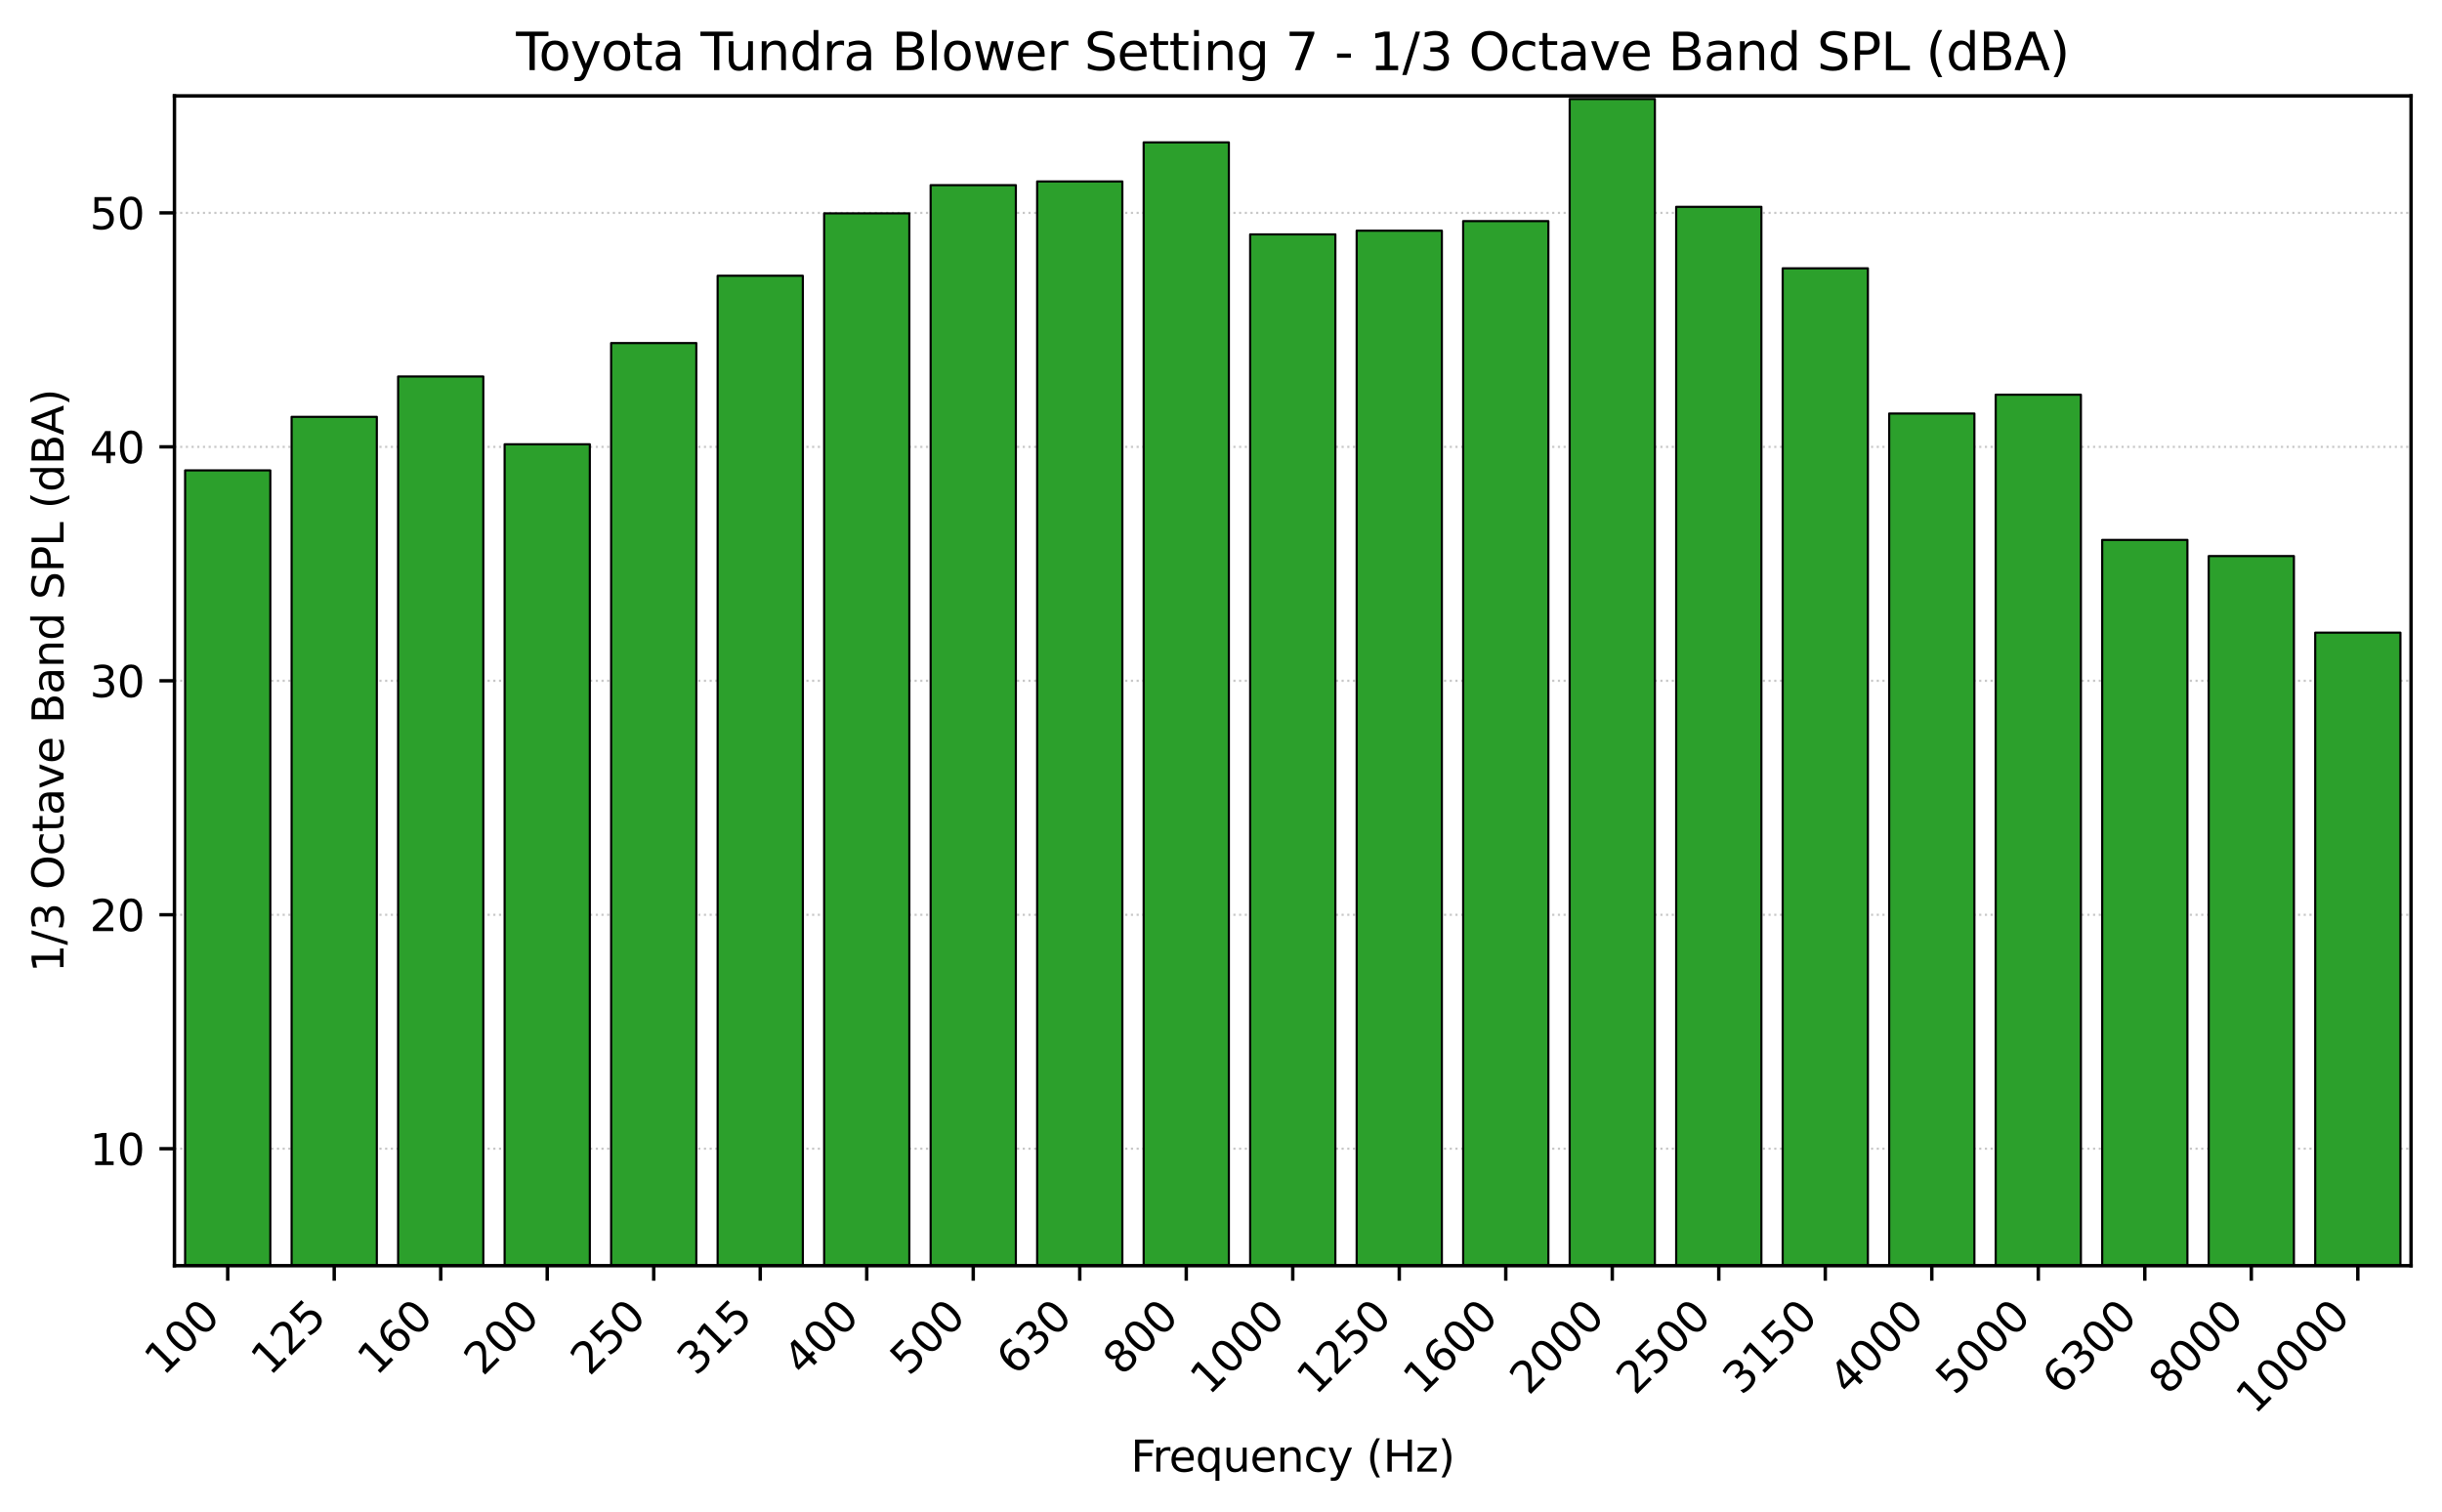 <?xml version="1.0" encoding="utf-8" standalone="no"?>
<!DOCTYPE svg PUBLIC "-//W3C//DTD SVG 1.1//EN"
  "http://www.w3.org/Graphics/SVG/1.1/DTD/svg11.dtd">
<svg xmlns:xlink="http://www.w3.org/1999/xlink" width="568.343pt" height="351.807pt" viewBox="0 0 568.343 351.807" xmlns="http://www.w3.org/2000/svg" version="1.1">
 <defs>
  <style type="text/css">*{stroke-linejoin: round; stroke-linecap: butt}</style>
 </defs>
 <g id="figure_1">
  <g id="patch_1">
   <path d="M 0 351.807 
L 568.343 351.807 
L 568.343 0 
L 0 0 
z
" style="fill: #ffffff"/>
  </g>
  <g id="axes_1">
   <g id="patch_2">
    <path d="M 40.603 294.59 
L 561.143 294.59 
L 561.143 22.318 
L 40.603 22.318 
z
" style="fill: #ffffff"/>
   </g>
   <g id="matplotlib.axis_1">
    <g id="xtick_1">
     <g id="line2d_1">
      <defs>
       <path id="me62e5eace0" d="M 0 0 
L 0 3.5 
" style="stroke: #000000; stroke-width: 0.8"/>
      </defs>
      <g>
       <use xlink:href="#me62e5eace0" x="52.997" y="294.59" style="stroke: #000000; stroke-width: 0.8"/>
      </g>
     </g>
     <g id="text_1">
      <!-- 100 -->
      <g transform="translate(38.029 320.46) rotate(-45) scale(0.1 -0.1)">
       <defs>
        <path id="DejaVuSans-31" d="M 794 531 
L 1825 531 
L 1825 4091 
L 703 3866 
L 703 4441 
L 1819 4666 
L 2450 4666 
L 2450 531 
L 3481 531 
L 3481 0 
L 794 0 
L 794 531 
z
" transform="scale(0.016)"/>
        <path id="DejaVuSans-30" d="M 2034 4250 
Q 1547 4250 1301 3770 
Q 1056 3291 1056 2328 
Q 1056 1369 1301 889 
Q 1547 409 2034 409 
Q 2525 409 2770 889 
Q 3016 1369 3016 2328 
Q 3016 3291 2770 3770 
Q 2525 4250 2034 4250 
z
M 2034 4750 
Q 2819 4750 3233 4129 
Q 3647 3509 3647 2328 
Q 3647 1150 3233 529 
Q 2819 -91 2034 -91 
Q 1250 -91 836 529 
Q 422 1150 422 2328 
Q 422 3509 836 4129 
Q 1250 4750 2034 4750 
z
" transform="scale(0.016)"/>
       </defs>
       <use xlink:href="#DejaVuSans-31"/>
       <use xlink:href="#DejaVuSans-30" transform="translate(63.623 0)"/>
       <use xlink:href="#DejaVuSans-30" transform="translate(127.246 0)"/>
      </g>
     </g>
    </g>
    <g id="xtick_2">
     <g id="line2d_2">
      <g>
       <use xlink:href="#me62e5eace0" x="77.785" y="294.59" style="stroke: #000000; stroke-width: 0.8"/>
      </g>
     </g>
     <g id="text_2">
      <!-- 125 -->
      <g transform="translate(62.817 320.46) rotate(-45) scale(0.1 -0.1)">
       <defs>
        <path id="DejaVuSans-32" d="M 1228 531 
L 3431 531 
L 3431 0 
L 469 0 
L 469 531 
Q 828 903 1448 1529 
Q 2069 2156 2228 2338 
Q 2531 2678 2651 2914 
Q 2772 3150 2772 3378 
Q 2772 3750 2511 3984 
Q 2250 4219 1831 4219 
Q 1534 4219 1204 4116 
Q 875 4013 500 3803 
L 500 4441 
Q 881 4594 1212 4672 
Q 1544 4750 1819 4750 
Q 2544 4750 2975 4387 
Q 3406 4025 3406 3419 
Q 3406 3131 3298 2873 
Q 3191 2616 2906 2266 
Q 2828 2175 2409 1742 
Q 1991 1309 1228 531 
z
" transform="scale(0.016)"/>
        <path id="DejaVuSans-35" d="M 691 4666 
L 3169 4666 
L 3169 4134 
L 1269 4134 
L 1269 2991 
Q 1406 3038 1543 3061 
Q 1681 3084 1819 3084 
Q 2600 3084 3056 2656 
Q 3513 2228 3513 1497 
Q 3513 744 3044 326 
Q 2575 -91 1722 -91 
Q 1428 -91 1123 -41 
Q 819 9 494 109 
L 494 744 
Q 775 591 1075 516 
Q 1375 441 1709 441 
Q 2250 441 2565 725 
Q 2881 1009 2881 1497 
Q 2881 1984 2565 2268 
Q 2250 2553 1709 2553 
Q 1456 2553 1204 2497 
Q 953 2441 691 2322 
L 691 4666 
z
" transform="scale(0.016)"/>
       </defs>
       <use xlink:href="#DejaVuSans-31"/>
       <use xlink:href="#DejaVuSans-32" transform="translate(63.623 0)"/>
       <use xlink:href="#DejaVuSans-35" transform="translate(127.246 0)"/>
      </g>
     </g>
    </g>
    <g id="xtick_3">
     <g id="line2d_3">
      <g>
       <use xlink:href="#me62e5eace0" x="102.572" y="294.59" style="stroke: #000000; stroke-width: 0.8"/>
      </g>
     </g>
     <g id="text_3">
      <!-- 160 -->
      <g transform="translate(87.605 320.46) rotate(-45) scale(0.1 -0.1)">
       <defs>
        <path id="DejaVuSans-36" d="M 2113 2584 
Q 1688 2584 1439 2293 
Q 1191 2003 1191 1497 
Q 1191 994 1439 701 
Q 1688 409 2113 409 
Q 2538 409 2786 701 
Q 3034 994 3034 1497 
Q 3034 2003 2786 2293 
Q 2538 2584 2113 2584 
z
M 3366 4563 
L 3366 3988 
Q 3128 4100 2886 4159 
Q 2644 4219 2406 4219 
Q 1781 4219 1451 3797 
Q 1122 3375 1075 2522 
Q 1259 2794 1537 2939 
Q 1816 3084 2150 3084 
Q 2853 3084 3261 2657 
Q 3669 2231 3669 1497 
Q 3669 778 3244 343 
Q 2819 -91 2113 -91 
Q 1303 -91 875 529 
Q 447 1150 447 2328 
Q 447 3434 972 4092 
Q 1497 4750 2381 4750 
Q 2619 4750 2861 4703 
Q 3103 4656 3366 4563 
z
" transform="scale(0.016)"/>
       </defs>
       <use xlink:href="#DejaVuSans-31"/>
       <use xlink:href="#DejaVuSans-36" transform="translate(63.623 0)"/>
       <use xlink:href="#DejaVuSans-30" transform="translate(127.246 0)"/>
      </g>
     </g>
    </g>
    <g id="xtick_4">
     <g id="line2d_4">
      <g>
       <use xlink:href="#me62e5eace0" x="127.36" y="294.59" style="stroke: #000000; stroke-width: 0.8"/>
      </g>
     </g>
     <g id="text_4">
      <!-- 200 -->
      <g transform="translate(112.392 320.46) rotate(-45) scale(0.1 -0.1)">
       <use xlink:href="#DejaVuSans-32"/>
       <use xlink:href="#DejaVuSans-30" transform="translate(63.623 0)"/>
       <use xlink:href="#DejaVuSans-30" transform="translate(127.246 0)"/>
      </g>
     </g>
    </g>
    <g id="xtick_5">
     <g id="line2d_5">
      <g>
       <use xlink:href="#me62e5eace0" x="152.147" y="294.59" style="stroke: #000000; stroke-width: 0.8"/>
      </g>
     </g>
     <g id="text_5">
      <!-- 250 -->
      <g transform="translate(137.18 320.46) rotate(-45) scale(0.1 -0.1)">
       <use xlink:href="#DejaVuSans-32"/>
       <use xlink:href="#DejaVuSans-35" transform="translate(63.623 0)"/>
       <use xlink:href="#DejaVuSans-30" transform="translate(127.246 0)"/>
      </g>
     </g>
    </g>
    <g id="xtick_6">
     <g id="line2d_6">
      <g>
       <use xlink:href="#me62e5eace0" x="176.935" y="294.59" style="stroke: #000000; stroke-width: 0.8"/>
      </g>
     </g>
     <g id="text_6">
      <!-- 315 -->
      <g transform="translate(161.968 320.46) rotate(-45) scale(0.1 -0.1)">
       <defs>
        <path id="DejaVuSans-33" d="M 2597 2516 
Q 3050 2419 3304 2112 
Q 3559 1806 3559 1356 
Q 3559 666 3084 287 
Q 2609 -91 1734 -91 
Q 1441 -91 1130 -33 
Q 819 25 488 141 
L 488 750 
Q 750 597 1062 519 
Q 1375 441 1716 441 
Q 2309 441 2620 675 
Q 2931 909 2931 1356 
Q 2931 1769 2642 2001 
Q 2353 2234 1838 2234 
L 1294 2234 
L 1294 2753 
L 1863 2753 
Q 2328 2753 2575 2939 
Q 2822 3125 2822 3475 
Q 2822 3834 2567 4026 
Q 2313 4219 1838 4219 
Q 1578 4219 1281 4162 
Q 984 4106 628 3988 
L 628 4550 
Q 988 4650 1302 4700 
Q 1616 4750 1894 4750 
Q 2613 4750 3031 4423 
Q 3450 4097 3450 3541 
Q 3450 3153 3228 2886 
Q 3006 2619 2597 2516 
z
" transform="scale(0.016)"/>
       </defs>
       <use xlink:href="#DejaVuSans-33"/>
       <use xlink:href="#DejaVuSans-31" transform="translate(63.623 0)"/>
       <use xlink:href="#DejaVuSans-35" transform="translate(127.246 0)"/>
      </g>
     </g>
    </g>
    <g id="xtick_7">
     <g id="line2d_7">
      <g>
       <use xlink:href="#me62e5eace0" x="201.723" y="294.59" style="stroke: #000000; stroke-width: 0.8"/>
      </g>
     </g>
     <g id="text_7">
      <!-- 400 -->
      <g transform="translate(186.755 320.46) rotate(-45) scale(0.1 -0.1)">
       <defs>
        <path id="DejaVuSans-34" d="M 2419 4116 
L 825 1625 
L 2419 1625 
L 2419 4116 
z
M 2253 4666 
L 3047 4666 
L 3047 1625 
L 3713 1625 
L 3713 1100 
L 3047 1100 
L 3047 0 
L 2419 0 
L 2419 1100 
L 313 1100 
L 313 1709 
L 2253 4666 
z
" transform="scale(0.016)"/>
       </defs>
       <use xlink:href="#DejaVuSans-34"/>
       <use xlink:href="#DejaVuSans-30" transform="translate(63.623 0)"/>
       <use xlink:href="#DejaVuSans-30" transform="translate(127.246 0)"/>
      </g>
     </g>
    </g>
    <g id="xtick_8">
     <g id="line2d_8">
      <g>
       <use xlink:href="#me62e5eace0" x="226.51" y="294.59" style="stroke: #000000; stroke-width: 0.8"/>
      </g>
     </g>
     <g id="text_8">
      <!-- 500 -->
      <g transform="translate(211.543 320.46) rotate(-45) scale(0.1 -0.1)">
       <use xlink:href="#DejaVuSans-35"/>
       <use xlink:href="#DejaVuSans-30" transform="translate(63.623 0)"/>
       <use xlink:href="#DejaVuSans-30" transform="translate(127.246 0)"/>
      </g>
     </g>
    </g>
    <g id="xtick_9">
     <g id="line2d_9">
      <g>
       <use xlink:href="#me62e5eace0" x="251.298" y="294.59" style="stroke: #000000; stroke-width: 0.8"/>
      </g>
     </g>
     <g id="text_9">
      <!-- 630 -->
      <g transform="translate(236.33 320.46) rotate(-45) scale(0.1 -0.1)">
       <use xlink:href="#DejaVuSans-36"/>
       <use xlink:href="#DejaVuSans-33" transform="translate(63.623 0)"/>
       <use xlink:href="#DejaVuSans-30" transform="translate(127.246 0)"/>
      </g>
     </g>
    </g>
    <g id="xtick_10">
     <g id="line2d_10">
      <g>
       <use xlink:href="#me62e5eace0" x="276.086" y="294.59" style="stroke: #000000; stroke-width: 0.8"/>
      </g>
     </g>
     <g id="text_10">
      <!-- 800 -->
      <g transform="translate(261.118 320.46) rotate(-45) scale(0.1 -0.1)">
       <defs>
        <path id="DejaVuSans-38" d="M 2034 2216 
Q 1584 2216 1326 1975 
Q 1069 1734 1069 1313 
Q 1069 891 1326 650 
Q 1584 409 2034 409 
Q 2484 409 2743 651 
Q 3003 894 3003 1313 
Q 3003 1734 2745 1975 
Q 2488 2216 2034 2216 
z
M 1403 2484 
Q 997 2584 770 2862 
Q 544 3141 544 3541 
Q 544 4100 942 4425 
Q 1341 4750 2034 4750 
Q 2731 4750 3128 4425 
Q 3525 4100 3525 3541 
Q 3525 3141 3298 2862 
Q 3072 2584 2669 2484 
Q 3125 2378 3379 2068 
Q 3634 1759 3634 1313 
Q 3634 634 3220 271 
Q 2806 -91 2034 -91 
Q 1263 -91 848 271 
Q 434 634 434 1313 
Q 434 1759 690 2068 
Q 947 2378 1403 2484 
z
M 1172 3481 
Q 1172 3119 1398 2916 
Q 1625 2713 2034 2713 
Q 2441 2713 2670 2916 
Q 2900 3119 2900 3481 
Q 2900 3844 2670 4047 
Q 2441 4250 2034 4250 
Q 1625 4250 1398 4047 
Q 1172 3844 1172 3481 
z
" transform="scale(0.016)"/>
       </defs>
       <use xlink:href="#DejaVuSans-38"/>
       <use xlink:href="#DejaVuSans-30" transform="translate(63.623 0)"/>
       <use xlink:href="#DejaVuSans-30" transform="translate(127.246 0)"/>
      </g>
     </g>
    </g>
    <g id="xtick_11">
     <g id="line2d_11">
      <g>
       <use xlink:href="#me62e5eace0" x="300.873" y="294.59" style="stroke: #000000; stroke-width: 0.8"/>
      </g>
     </g>
     <g id="text_11">
      <!-- 1000 -->
      <g transform="translate(281.407 324.959) rotate(-45) scale(0.1 -0.1)">
       <use xlink:href="#DejaVuSans-31"/>
       <use xlink:href="#DejaVuSans-30" transform="translate(63.623 0)"/>
       <use xlink:href="#DejaVuSans-30" transform="translate(127.246 0)"/>
       <use xlink:href="#DejaVuSans-30" transform="translate(190.869 0)"/>
      </g>
     </g>
    </g>
    <g id="xtick_12">
     <g id="line2d_12">
      <g>
       <use xlink:href="#me62e5eace0" x="325.661" y="294.59" style="stroke: #000000; stroke-width: 0.8"/>
      </g>
     </g>
     <g id="text_12">
      <!-- 1250 -->
      <g transform="translate(306.194 324.959) rotate(-45) scale(0.1 -0.1)">
       <use xlink:href="#DejaVuSans-31"/>
       <use xlink:href="#DejaVuSans-32" transform="translate(63.623 0)"/>
       <use xlink:href="#DejaVuSans-35" transform="translate(127.246 0)"/>
       <use xlink:href="#DejaVuSans-30" transform="translate(190.869 0)"/>
      </g>
     </g>
    </g>
    <g id="xtick_13">
     <g id="line2d_13">
      <g>
       <use xlink:href="#me62e5eace0" x="350.448" y="294.59" style="stroke: #000000; stroke-width: 0.8"/>
      </g>
     </g>
     <g id="text_13">
      <!-- 1600 -->
      <g transform="translate(330.982 324.959) rotate(-45) scale(0.1 -0.1)">
       <use xlink:href="#DejaVuSans-31"/>
       <use xlink:href="#DejaVuSans-36" transform="translate(63.623 0)"/>
       <use xlink:href="#DejaVuSans-30" transform="translate(127.246 0)"/>
       <use xlink:href="#DejaVuSans-30" transform="translate(190.869 0)"/>
      </g>
     </g>
    </g>
    <g id="xtick_14">
     <g id="line2d_14">
      <g>
       <use xlink:href="#me62e5eace0" x="375.236" y="294.59" style="stroke: #000000; stroke-width: 0.8"/>
      </g>
     </g>
     <g id="text_14">
      <!-- 2000 -->
      <g transform="translate(355.77 324.959) rotate(-45) scale(0.1 -0.1)">
       <use xlink:href="#DejaVuSans-32"/>
       <use xlink:href="#DejaVuSans-30" transform="translate(63.623 0)"/>
       <use xlink:href="#DejaVuSans-30" transform="translate(127.246 0)"/>
       <use xlink:href="#DejaVuSans-30" transform="translate(190.869 0)"/>
      </g>
     </g>
    </g>
    <g id="xtick_15">
     <g id="line2d_15">
      <g>
       <use xlink:href="#me62e5eace0" x="400.024" y="294.59" style="stroke: #000000; stroke-width: 0.8"/>
      </g>
     </g>
     <g id="text_15">
      <!-- 2500 -->
      <g transform="translate(380.557 324.959) rotate(-45) scale(0.1 -0.1)">
       <use xlink:href="#DejaVuSans-32"/>
       <use xlink:href="#DejaVuSans-35" transform="translate(63.623 0)"/>
       <use xlink:href="#DejaVuSans-30" transform="translate(127.246 0)"/>
       <use xlink:href="#DejaVuSans-30" transform="translate(190.869 0)"/>
      </g>
     </g>
    </g>
    <g id="xtick_16">
     <g id="line2d_16">
      <g>
       <use xlink:href="#me62e5eace0" x="424.811" y="294.59" style="stroke: #000000; stroke-width: 0.8"/>
      </g>
     </g>
     <g id="text_16">
      <!-- 3150 -->
      <g transform="translate(405.345 324.959) rotate(-45) scale(0.1 -0.1)">
       <use xlink:href="#DejaVuSans-33"/>
       <use xlink:href="#DejaVuSans-31" transform="translate(63.623 0)"/>
       <use xlink:href="#DejaVuSans-35" transform="translate(127.246 0)"/>
       <use xlink:href="#DejaVuSans-30" transform="translate(190.869 0)"/>
      </g>
     </g>
    </g>
    <g id="xtick_17">
     <g id="line2d_17">
      <g>
       <use xlink:href="#me62e5eace0" x="449.599" y="294.59" style="stroke: #000000; stroke-width: 0.8"/>
      </g>
     </g>
     <g id="text_17">
      <!-- 4000 -->
      <g transform="translate(430.132 324.959) rotate(-45) scale(0.1 -0.1)">
       <use xlink:href="#DejaVuSans-34"/>
       <use xlink:href="#DejaVuSans-30" transform="translate(63.623 0)"/>
       <use xlink:href="#DejaVuSans-30" transform="translate(127.246 0)"/>
       <use xlink:href="#DejaVuSans-30" transform="translate(190.869 0)"/>
      </g>
     </g>
    </g>
    <g id="xtick_18">
     <g id="line2d_18">
      <g>
       <use xlink:href="#me62e5eace0" x="474.386" y="294.59" style="stroke: #000000; stroke-width: 0.8"/>
      </g>
     </g>
     <g id="text_18">
      <!-- 5000 -->
      <g transform="translate(454.92 324.959) rotate(-45) scale(0.1 -0.1)">
       <use xlink:href="#DejaVuSans-35"/>
       <use xlink:href="#DejaVuSans-30" transform="translate(63.623 0)"/>
       <use xlink:href="#DejaVuSans-30" transform="translate(127.246 0)"/>
       <use xlink:href="#DejaVuSans-30" transform="translate(190.869 0)"/>
      </g>
     </g>
    </g>
    <g id="xtick_19">
     <g id="line2d_19">
      <g>
       <use xlink:href="#me62e5eace0" x="499.174" y="294.59" style="stroke: #000000; stroke-width: 0.8"/>
      </g>
     </g>
     <g id="text_19">
      <!-- 6300 -->
      <g transform="translate(479.708 324.959) rotate(-45) scale(0.1 -0.1)">
       <use xlink:href="#DejaVuSans-36"/>
       <use xlink:href="#DejaVuSans-33" transform="translate(63.623 0)"/>
       <use xlink:href="#DejaVuSans-30" transform="translate(127.246 0)"/>
       <use xlink:href="#DejaVuSans-30" transform="translate(190.869 0)"/>
      </g>
     </g>
    </g>
    <g id="xtick_20">
     <g id="line2d_20">
      <g>
       <use xlink:href="#me62e5eace0" x="523.962" y="294.59" style="stroke: #000000; stroke-width: 0.8"/>
      </g>
     </g>
     <g id="text_20">
      <!-- 8000 -->
      <g transform="translate(504.495 324.959) rotate(-45) scale(0.1 -0.1)">
       <use xlink:href="#DejaVuSans-38"/>
       <use xlink:href="#DejaVuSans-30" transform="translate(63.623 0)"/>
       <use xlink:href="#DejaVuSans-30" transform="translate(127.246 0)"/>
       <use xlink:href="#DejaVuSans-30" transform="translate(190.869 0)"/>
      </g>
     </g>
    </g>
    <g id="xtick_21">
     <g id="line2d_21">
      <g>
       <use xlink:href="#me62e5eace0" x="548.749" y="294.59" style="stroke: #000000; stroke-width: 0.8"/>
      </g>
     </g>
     <g id="text_21">
      <!-- 10000 -->
      <g transform="translate(524.784 329.458) rotate(-45) scale(0.1 -0.1)">
       <use xlink:href="#DejaVuSans-31"/>
       <use xlink:href="#DejaVuSans-30" transform="translate(63.623 0)"/>
       <use xlink:href="#DejaVuSans-30" transform="translate(127.246 0)"/>
       <use xlink:href="#DejaVuSans-30" transform="translate(190.869 0)"/>
       <use xlink:href="#DejaVuSans-30" transform="translate(254.492 0)"/>
      </g>
     </g>
    </g>
    <g id="text_22">
     <!-- Frequency (Hz) -->
     <g transform="translate(263.168 342.527) scale(0.1 -0.1)">
      <defs>
       <path id="DejaVuSans-46" d="M 628 4666 
L 3309 4666 
L 3309 4134 
L 1259 4134 
L 1259 2759 
L 3109 2759 
L 3109 2228 
L 1259 2228 
L 1259 0 
L 628 0 
L 628 4666 
z
" transform="scale(0.016)"/>
       <path id="DejaVuSans-72" d="M 2631 2963 
Q 2534 3019 2420 3045 
Q 2306 3072 2169 3072 
Q 1681 3072 1420 2755 
Q 1159 2438 1159 1844 
L 1159 0 
L 581 0 
L 581 3500 
L 1159 3500 
L 1159 2956 
Q 1341 3275 1631 3429 
Q 1922 3584 2338 3584 
Q 2397 3584 2469 3576 
Q 2541 3569 2628 3553 
L 2631 2963 
z
" transform="scale(0.016)"/>
       <path id="DejaVuSans-65" d="M 3597 1894 
L 3597 1613 
L 953 1613 
Q 991 1019 1311 708 
Q 1631 397 2203 397 
Q 2534 397 2845 478 
Q 3156 559 3463 722 
L 3463 178 
Q 3153 47 2828 -22 
Q 2503 -91 2169 -91 
Q 1331 -91 842 396 
Q 353 884 353 1716 
Q 353 2575 817 3079 
Q 1281 3584 2069 3584 
Q 2775 3584 3186 3129 
Q 3597 2675 3597 1894 
z
M 3022 2063 
Q 3016 2534 2758 2815 
Q 2500 3097 2075 3097 
Q 1594 3097 1305 2825 
Q 1016 2553 972 2059 
L 3022 2063 
z
" transform="scale(0.016)"/>
       <path id="DejaVuSans-71" d="M 947 1747 
Q 947 1113 1208 752 
Q 1469 391 1925 391 
Q 2381 391 2643 752 
Q 2906 1113 2906 1747 
Q 2906 2381 2643 2742 
Q 2381 3103 1925 3103 
Q 1469 3103 1208 2742 
Q 947 2381 947 1747 
z
M 2906 525 
Q 2725 213 2448 61 
Q 2172 -91 1784 -91 
Q 1150 -91 751 415 
Q 353 922 353 1747 
Q 353 2572 751 3078 
Q 1150 3584 1784 3584 
Q 2172 3584 2448 3432 
Q 2725 3281 2906 2969 
L 2906 3500 
L 3481 3500 
L 3481 -1331 
L 2906 -1331 
L 2906 525 
z
" transform="scale(0.016)"/>
       <path id="DejaVuSans-75" d="M 544 1381 
L 544 3500 
L 1119 3500 
L 1119 1403 
Q 1119 906 1312 657 
Q 1506 409 1894 409 
Q 2359 409 2629 706 
Q 2900 1003 2900 1516 
L 2900 3500 
L 3475 3500 
L 3475 0 
L 2900 0 
L 2900 538 
Q 2691 219 2414 64 
Q 2138 -91 1772 -91 
Q 1169 -91 856 284 
Q 544 659 544 1381 
z
M 1991 3584 
L 1991 3584 
z
" transform="scale(0.016)"/>
       <path id="DejaVuSans-6e" d="M 3513 2113 
L 3513 0 
L 2938 0 
L 2938 2094 
Q 2938 2591 2744 2837 
Q 2550 3084 2163 3084 
Q 1697 3084 1428 2787 
Q 1159 2491 1159 1978 
L 1159 0 
L 581 0 
L 581 3500 
L 1159 3500 
L 1159 2956 
Q 1366 3272 1645 3428 
Q 1925 3584 2291 3584 
Q 2894 3584 3203 3211 
Q 3513 2838 3513 2113 
z
" transform="scale(0.016)"/>
       <path id="DejaVuSans-63" d="M 3122 3366 
L 3122 2828 
Q 2878 2963 2633 3030 
Q 2388 3097 2138 3097 
Q 1578 3097 1268 2742 
Q 959 2388 959 1747 
Q 959 1106 1268 751 
Q 1578 397 2138 397 
Q 2388 397 2633 464 
Q 2878 531 3122 666 
L 3122 134 
Q 2881 22 2623 -34 
Q 2366 -91 2075 -91 
Q 1284 -91 818 406 
Q 353 903 353 1747 
Q 353 2603 823 3093 
Q 1294 3584 2113 3584 
Q 2378 3584 2631 3529 
Q 2884 3475 3122 3366 
z
" transform="scale(0.016)"/>
       <path id="DejaVuSans-79" d="M 2059 -325 
Q 1816 -950 1584 -1140 
Q 1353 -1331 966 -1331 
L 506 -1331 
L 506 -850 
L 844 -850 
Q 1081 -850 1212 -737 
Q 1344 -625 1503 -206 
L 1606 56 
L 191 3500 
L 800 3500 
L 1894 763 
L 2988 3500 
L 3597 3500 
L 2059 -325 
z
" transform="scale(0.016)"/>
       <path id="DejaVuSans-20" transform="scale(0.016)"/>
       <path id="DejaVuSans-28" d="M 1984 4856 
Q 1566 4138 1362 3434 
Q 1159 2731 1159 2009 
Q 1159 1288 1364 580 
Q 1569 -128 1984 -844 
L 1484 -844 
Q 1016 -109 783 600 
Q 550 1309 550 2009 
Q 550 2706 781 3412 
Q 1013 4119 1484 4856 
L 1984 4856 
z
" transform="scale(0.016)"/>
       <path id="DejaVuSans-48" d="M 628 4666 
L 1259 4666 
L 1259 2753 
L 3553 2753 
L 3553 4666 
L 4184 4666 
L 4184 0 
L 3553 0 
L 3553 2222 
L 1259 2222 
L 1259 0 
L 628 0 
L 628 4666 
z
" transform="scale(0.016)"/>
       <path id="DejaVuSans-7a" d="M 353 3500 
L 3084 3500 
L 3084 2975 
L 922 459 
L 3084 459 
L 3084 0 
L 275 0 
L 275 525 
L 2438 3041 
L 353 3041 
L 353 3500 
z
" transform="scale(0.016)"/>
       <path id="DejaVuSans-29" d="M 513 4856 
L 1013 4856 
Q 1481 4119 1714 3412 
Q 1947 2706 1947 2009 
Q 1947 1309 1714 600 
Q 1481 -109 1013 -844 
L 513 -844 
Q 928 -128 1133 580 
Q 1338 1288 1338 2009 
Q 1338 2731 1133 3434 
Q 928 4138 513 4856 
z
" transform="scale(0.016)"/>
      </defs>
      <use xlink:href="#DejaVuSans-46"/>
      <use xlink:href="#DejaVuSans-72" transform="translate(50.27 0)"/>
      <use xlink:href="#DejaVuSans-65" transform="translate(89.133 0)"/>
      <use xlink:href="#DejaVuSans-71" transform="translate(150.656 0)"/>
      <use xlink:href="#DejaVuSans-75" transform="translate(214.133 0)"/>
      <use xlink:href="#DejaVuSans-65" transform="translate(277.512 0)"/>
      <use xlink:href="#DejaVuSans-6e" transform="translate(339.035 0)"/>
      <use xlink:href="#DejaVuSans-63" transform="translate(402.414 0)"/>
      <use xlink:href="#DejaVuSans-79" transform="translate(457.395 0)"/>
      <use xlink:href="#DejaVuSans-20" transform="translate(516.574 0)"/>
      <use xlink:href="#DejaVuSans-28" transform="translate(548.361 0)"/>
      <use xlink:href="#DejaVuSans-48" transform="translate(587.375 0)"/>
      <use xlink:href="#DejaVuSans-7a" transform="translate(662.57 0)"/>
      <use xlink:href="#DejaVuSans-29" transform="translate(715.061 0)"/>
     </g>
    </g>
   </g>
   <g id="matplotlib.axis_2">
    <g id="ytick_1">
     <g id="line2d_22">
      <path d="M 40.603 267.363 
L 561.143 267.363 
" clip-path="url(#p31a163e108)" style="fill: none; stroke-dasharray: 0.5,0.825; stroke-dashoffset: 0; stroke: #b0b0b0; stroke-opacity: 0.7; stroke-width: 0.5"/>
     </g>
     <g id="line2d_23">
      <defs>
       <path id="m8ba6f0d0c8" d="M 0 0 
L -3.5 0 
" style="stroke: #000000; stroke-width: 0.8"/>
      </defs>
      <g>
       <use xlink:href="#m8ba6f0d0c8" x="40.603" y="267.363" style="stroke: #000000; stroke-width: 0.8"/>
      </g>
     </g>
     <g id="text_23">
      <!-- 10 -->
      <g transform="translate(20.878 271.162) scale(0.1 -0.1)">
       <use xlink:href="#DejaVuSans-31"/>
       <use xlink:href="#DejaVuSans-30" transform="translate(63.623 0)"/>
      </g>
     </g>
    </g>
    <g id="ytick_2">
     <g id="line2d_24">
      <path d="M 40.603 212.909 
L 561.143 212.909 
" clip-path="url(#p31a163e108)" style="fill: none; stroke-dasharray: 0.5,0.825; stroke-dashoffset: 0; stroke: #b0b0b0; stroke-opacity: 0.7; stroke-width: 0.5"/>
     </g>
     <g id="line2d_25">
      <g>
       <use xlink:href="#m8ba6f0d0c8" x="40.603" y="212.909" style="stroke: #000000; stroke-width: 0.8"/>
      </g>
     </g>
     <g id="text_24">
      <!-- 20 -->
      <g transform="translate(20.878 216.708) scale(0.1 -0.1)">
       <use xlink:href="#DejaVuSans-32"/>
       <use xlink:href="#DejaVuSans-30" transform="translate(63.623 0)"/>
      </g>
     </g>
    </g>
    <g id="ytick_3">
     <g id="line2d_26">
      <path d="M 40.603 158.454 
L 561.143 158.454 
" clip-path="url(#p31a163e108)" style="fill: none; stroke-dasharray: 0.5,0.825; stroke-dashoffset: 0; stroke: #b0b0b0; stroke-opacity: 0.7; stroke-width: 0.5"/>
     </g>
     <g id="line2d_27">
      <g>
       <use xlink:href="#m8ba6f0d0c8" x="40.603" y="158.454" style="stroke: #000000; stroke-width: 0.8"/>
      </g>
     </g>
     <g id="text_25">
      <!-- 30 -->
      <g transform="translate(20.878 162.253) scale(0.1 -0.1)">
       <use xlink:href="#DejaVuSans-33"/>
       <use xlink:href="#DejaVuSans-30" transform="translate(63.623 0)"/>
      </g>
     </g>
    </g>
    <g id="ytick_4">
     <g id="line2d_28">
      <path d="M 40.603 104 
L 561.143 104 
" clip-path="url(#p31a163e108)" style="fill: none; stroke-dasharray: 0.5,0.825; stroke-dashoffset: 0; stroke: #b0b0b0; stroke-opacity: 0.7; stroke-width: 0.5"/>
     </g>
     <g id="line2d_29">
      <g>
       <use xlink:href="#m8ba6f0d0c8" x="40.603" y="104" style="stroke: #000000; stroke-width: 0.8"/>
      </g>
     </g>
     <g id="text_26">
      <!-- 40 -->
      <g transform="translate(20.878 107.799) scale(0.1 -0.1)">
       <use xlink:href="#DejaVuSans-34"/>
       <use xlink:href="#DejaVuSans-30" transform="translate(63.623 0)"/>
      </g>
     </g>
    </g>
    <g id="ytick_5">
     <g id="line2d_30">
      <path d="M 40.603 49.545 
L 561.143 49.545 
" clip-path="url(#p31a163e108)" style="fill: none; stroke-dasharray: 0.5,0.825; stroke-dashoffset: 0; stroke: #b0b0b0; stroke-opacity: 0.7; stroke-width: 0.5"/>
     </g>
     <g id="line2d_31">
      <g>
       <use xlink:href="#m8ba6f0d0c8" x="40.603" y="49.545" style="stroke: #000000; stroke-width: 0.8"/>
      </g>
     </g>
     <g id="text_27">
      <!-- 50 -->
      <g transform="translate(20.878 53.345) scale(0.1 -0.1)">
       <use xlink:href="#DejaVuSans-35"/>
       <use xlink:href="#DejaVuSans-30" transform="translate(63.623 0)"/>
      </g>
     </g>
    </g>
    <g id="text_28">
     <!-- 1/3 Octave Band SPL (dBA) -->
     <g transform="translate(14.798 226.342) rotate(-90) scale(0.1 -0.1)">
      <defs>
       <path id="DejaVuSans-2f" d="M 1625 4666 
L 2156 4666 
L 531 -594 
L 0 -594 
L 1625 4666 
z
" transform="scale(0.016)"/>
       <path id="DejaVuSans-4f" d="M 2522 4238 
Q 1834 4238 1429 3725 
Q 1025 3213 1025 2328 
Q 1025 1447 1429 934 
Q 1834 422 2522 422 
Q 3209 422 3611 934 
Q 4013 1447 4013 2328 
Q 4013 3213 3611 3725 
Q 3209 4238 2522 4238 
z
M 2522 4750 
Q 3503 4750 4090 4092 
Q 4678 3434 4678 2328 
Q 4678 1225 4090 567 
Q 3503 -91 2522 -91 
Q 1538 -91 948 565 
Q 359 1222 359 2328 
Q 359 3434 948 4092 
Q 1538 4750 2522 4750 
z
" transform="scale(0.016)"/>
       <path id="DejaVuSans-74" d="M 1172 4494 
L 1172 3500 
L 2356 3500 
L 2356 3053 
L 1172 3053 
L 1172 1153 
Q 1172 725 1289 603 
Q 1406 481 1766 481 
L 2356 481 
L 2356 0 
L 1766 0 
Q 1100 0 847 248 
Q 594 497 594 1153 
L 594 3053 
L 172 3053 
L 172 3500 
L 594 3500 
L 594 4494 
L 1172 4494 
z
" transform="scale(0.016)"/>
       <path id="DejaVuSans-61" d="M 2194 1759 
Q 1497 1759 1228 1600 
Q 959 1441 959 1056 
Q 959 750 1161 570 
Q 1363 391 1709 391 
Q 2188 391 2477 730 
Q 2766 1069 2766 1631 
L 2766 1759 
L 2194 1759 
z
M 3341 1997 
L 3341 0 
L 2766 0 
L 2766 531 
Q 2569 213 2275 61 
Q 1981 -91 1556 -91 
Q 1019 -91 701 211 
Q 384 513 384 1019 
Q 384 1609 779 1909 
Q 1175 2209 1959 2209 
L 2766 2209 
L 2766 2266 
Q 2766 2663 2505 2880 
Q 2244 3097 1772 3097 
Q 1472 3097 1187 3025 
Q 903 2953 641 2809 
L 641 3341 
Q 956 3463 1253 3523 
Q 1550 3584 1831 3584 
Q 2591 3584 2966 3190 
Q 3341 2797 3341 1997 
z
" transform="scale(0.016)"/>
       <path id="DejaVuSans-76" d="M 191 3500 
L 800 3500 
L 1894 563 
L 2988 3500 
L 3597 3500 
L 2284 0 
L 1503 0 
L 191 3500 
z
" transform="scale(0.016)"/>
       <path id="DejaVuSans-42" d="M 1259 2228 
L 1259 519 
L 2272 519 
Q 2781 519 3026 730 
Q 3272 941 3272 1375 
Q 3272 1813 3026 2020 
Q 2781 2228 2272 2228 
L 1259 2228 
z
M 1259 4147 
L 1259 2741 
L 2194 2741 
Q 2656 2741 2882 2914 
Q 3109 3088 3109 3444 
Q 3109 3797 2882 3972 
Q 2656 4147 2194 4147 
L 1259 4147 
z
M 628 4666 
L 2241 4666 
Q 2963 4666 3353 4366 
Q 3744 4066 3744 3513 
Q 3744 3084 3544 2831 
Q 3344 2578 2956 2516 
Q 3422 2416 3680 2098 
Q 3938 1781 3938 1306 
Q 3938 681 3513 340 
Q 3088 0 2303 0 
L 628 0 
L 628 4666 
z
" transform="scale(0.016)"/>
       <path id="DejaVuSans-64" d="M 2906 2969 
L 2906 4863 
L 3481 4863 
L 3481 0 
L 2906 0 
L 2906 525 
Q 2725 213 2448 61 
Q 2172 -91 1784 -91 
Q 1150 -91 751 415 
Q 353 922 353 1747 
Q 353 2572 751 3078 
Q 1150 3584 1784 3584 
Q 2172 3584 2448 3432 
Q 2725 3281 2906 2969 
z
M 947 1747 
Q 947 1113 1208 752 
Q 1469 391 1925 391 
Q 2381 391 2643 752 
Q 2906 1113 2906 1747 
Q 2906 2381 2643 2742 
Q 2381 3103 1925 3103 
Q 1469 3103 1208 2742 
Q 947 2381 947 1747 
z
" transform="scale(0.016)"/>
       <path id="DejaVuSans-53" d="M 3425 4513 
L 3425 3897 
Q 3066 4069 2747 4153 
Q 2428 4238 2131 4238 
Q 1616 4238 1336 4038 
Q 1056 3838 1056 3469 
Q 1056 3159 1242 3001 
Q 1428 2844 1947 2747 
L 2328 2669 
Q 3034 2534 3370 2195 
Q 3706 1856 3706 1288 
Q 3706 609 3251 259 
Q 2797 -91 1919 -91 
Q 1588 -91 1214 -16 
Q 841 59 441 206 
L 441 856 
Q 825 641 1194 531 
Q 1563 422 1919 422 
Q 2459 422 2753 634 
Q 3047 847 3047 1241 
Q 3047 1584 2836 1778 
Q 2625 1972 2144 2069 
L 1759 2144 
Q 1053 2284 737 2584 
Q 422 2884 422 3419 
Q 422 4038 858 4394 
Q 1294 4750 2059 4750 
Q 2388 4750 2728 4690 
Q 3069 4631 3425 4513 
z
" transform="scale(0.016)"/>
       <path id="DejaVuSans-50" d="M 1259 4147 
L 1259 2394 
L 2053 2394 
Q 2494 2394 2734 2622 
Q 2975 2850 2975 3272 
Q 2975 3691 2734 3919 
Q 2494 4147 2053 4147 
L 1259 4147 
z
M 628 4666 
L 2053 4666 
Q 2838 4666 3239 4311 
Q 3641 3956 3641 3272 
Q 3641 2581 3239 2228 
Q 2838 1875 2053 1875 
L 1259 1875 
L 1259 0 
L 628 0 
L 628 4666 
z
" transform="scale(0.016)"/>
       <path id="DejaVuSans-4c" d="M 628 4666 
L 1259 4666 
L 1259 531 
L 3531 531 
L 3531 0 
L 628 0 
L 628 4666 
z
" transform="scale(0.016)"/>
       <path id="DejaVuSans-41" d="M 2188 4044 
L 1331 1722 
L 3047 1722 
L 2188 4044 
z
M 1831 4666 
L 2547 4666 
L 4325 0 
L 3669 0 
L 3244 1197 
L 1141 1197 
L 716 0 
L 50 0 
L 1831 4666 
z
" transform="scale(0.016)"/>
      </defs>
      <use xlink:href="#DejaVuSans-31"/>
      <use xlink:href="#DejaVuSans-2f" transform="translate(63.623 0)"/>
      <use xlink:href="#DejaVuSans-33" transform="translate(97.314 0)"/>
      <use xlink:href="#DejaVuSans-20" transform="translate(160.938 0)"/>
      <use xlink:href="#DejaVuSans-4f" transform="translate(192.725 0)"/>
      <use xlink:href="#DejaVuSans-63" transform="translate(271.436 0)"/>
      <use xlink:href="#DejaVuSans-74" transform="translate(326.416 0)"/>
      <use xlink:href="#DejaVuSans-61" transform="translate(365.625 0)"/>
      <use xlink:href="#DejaVuSans-76" transform="translate(426.904 0)"/>
      <use xlink:href="#DejaVuSans-65" transform="translate(486.084 0)"/>
      <use xlink:href="#DejaVuSans-20" transform="translate(547.607 0)"/>
      <use xlink:href="#DejaVuSans-42" transform="translate(579.395 0)"/>
      <use xlink:href="#DejaVuSans-61" transform="translate(647.998 0)"/>
      <use xlink:href="#DejaVuSans-6e" transform="translate(709.277 0)"/>
      <use xlink:href="#DejaVuSans-64" transform="translate(772.656 0)"/>
      <use xlink:href="#DejaVuSans-20" transform="translate(836.133 0)"/>
      <use xlink:href="#DejaVuSans-53" transform="translate(867.92 0)"/>
      <use xlink:href="#DejaVuSans-50" transform="translate(931.396 0)"/>
      <use xlink:href="#DejaVuSans-4c" transform="translate(991.699 0)"/>
      <use xlink:href="#DejaVuSans-20" transform="translate(1047.412 0)"/>
      <use xlink:href="#DejaVuSans-28" transform="translate(1079.199 0)"/>
      <use xlink:href="#DejaVuSans-64" transform="translate(1118.213 0)"/>
      <use xlink:href="#DejaVuSans-42" transform="translate(1181.689 0)"/>
      <use xlink:href="#DejaVuSans-41" transform="translate(1250.293 0)"/>
      <use xlink:href="#DejaVuSans-29" transform="translate(1318.701 0)"/>
     </g>
    </g>
   </g>
   <g id="patch_3">
    <path d="M 43.082 294.59 
L 62.912 294.59 
L 62.912 109.484 
L 43.082 109.484 
z
" clip-path="url(#p31a163e108)" style="fill: #2ca02c; stroke: #000000; stroke-width: 0.5; stroke-linejoin: miter"/>
   </g>
   <g id="patch_4">
    <path d="M 67.87 294.59 
L 87.7 294.59 
L 87.7 97.015 
L 67.87 97.015 
z
" clip-path="url(#p31a163e108)" style="fill: #2ca02c; stroke: #000000; stroke-width: 0.5; stroke-linejoin: miter"/>
   </g>
   <g id="patch_5">
    <path d="M 92.657 294.59 
L 112.487 294.59 
L 112.487 87.624 
L 92.657 87.624 
z
" clip-path="url(#p31a163e108)" style="fill: #2ca02c; stroke: #000000; stroke-width: 0.5; stroke-linejoin: miter"/>
   </g>
   <g id="patch_6">
    <path d="M 117.445 294.59 
L 137.275 294.59 
L 137.275 103.408 
L 117.445 103.408 
z
" clip-path="url(#p31a163e108)" style="fill: #2ca02c; stroke: #000000; stroke-width: 0.5; stroke-linejoin: miter"/>
   </g>
   <g id="patch_7">
    <path d="M 142.232 294.59 
L 162.062 294.59 
L 162.062 79.843 
L 142.232 79.843 
z
" clip-path="url(#p31a163e108)" style="fill: #2ca02c; stroke: #000000; stroke-width: 0.5; stroke-linejoin: miter"/>
   </g>
   <g id="patch_8">
    <path d="M 167.02 294.59 
L 186.85 294.59 
L 186.85 64.184 
L 167.02 64.184 
z
" clip-path="url(#p31a163e108)" style="fill: #2ca02c; stroke: #000000; stroke-width: 0.5; stroke-linejoin: miter"/>
   </g>
   <g id="patch_9">
    <path d="M 191.808 294.59 
L 211.638 294.59 
L 211.638 49.654 
L 191.808 49.654 
z
" clip-path="url(#p31a163e108)" style="fill: #2ca02c; stroke: #000000; stroke-width: 0.5; stroke-linejoin: miter"/>
   </g>
   <g id="patch_10">
    <path d="M 216.595 294.59 
L 236.425 294.59 
L 236.425 43.094 
L 216.595 43.094 
z
" clip-path="url(#p31a163e108)" style="fill: #2ca02c; stroke: #000000; stroke-width: 0.5; stroke-linejoin: miter"/>
   </g>
   <g id="patch_11">
    <path d="M 241.383 294.59 
L 261.213 294.59 
L 261.213 42.225 
L 241.383 42.225 
z
" clip-path="url(#p31a163e108)" style="fill: #2ca02c; stroke: #000000; stroke-width: 0.5; stroke-linejoin: miter"/>
   </g>
   <g id="patch_12">
    <path d="M 266.17 294.59 
L 286.001 294.59 
L 286.001 33.139 
L 266.17 33.139 
z
" clip-path="url(#p31a163e108)" style="fill: #2ca02c; stroke: #000000; stroke-width: 0.5; stroke-linejoin: miter"/>
   </g>
   <g id="patch_13">
    <path d="M 290.958 294.59 
L 310.788 294.59 
L 310.788 54.548 
L 290.958 54.548 
z
" clip-path="url(#p31a163e108)" style="fill: #2ca02c; stroke: #000000; stroke-width: 0.5; stroke-linejoin: miter"/>
   </g>
   <g id="patch_14">
    <path d="M 315.746 294.59 
L 335.576 294.59 
L 335.576 53.695 
L 315.746 53.695 
z
" clip-path="url(#p31a163e108)" style="fill: #2ca02c; stroke: #000000; stroke-width: 0.5; stroke-linejoin: miter"/>
   </g>
   <g id="patch_15">
    <path d="M 340.533 294.59 
L 360.363 294.59 
L 360.363 51.459 
L 340.533 51.459 
z
" clip-path="url(#p31a163e108)" style="fill: #2ca02c; stroke: #000000; stroke-width: 0.5; stroke-linejoin: miter"/>
   </g>
   <g id="patch_16">
    <path d="M 365.321 294.59 
L 385.151 294.59 
L 385.151 23.039 
L 365.321 23.039 
z
" clip-path="url(#p31a163e108)" style="fill: #2ca02c; stroke: #000000; stroke-width: 0.5; stroke-linejoin: miter"/>
   </g>
   <g id="patch_17">
    <path d="M 390.109 294.59 
L 409.939 294.59 
L 409.939 48.139 
L 390.109 48.139 
z
" clip-path="url(#p31a163e108)" style="fill: #2ca02c; stroke: #000000; stroke-width: 0.5; stroke-linejoin: miter"/>
   </g>
   <g id="patch_18">
    <path d="M 414.896 294.59 
L 434.726 294.59 
L 434.726 62.448 
L 414.896 62.448 
z
" clip-path="url(#p31a163e108)" style="fill: #2ca02c; stroke: #000000; stroke-width: 0.5; stroke-linejoin: miter"/>
   </g>
   <g id="patch_19">
    <path d="M 439.684 294.59 
L 459.514 294.59 
L 459.514 96.243 
L 439.684 96.243 
z
" clip-path="url(#p31a163e108)" style="fill: #2ca02c; stroke: #000000; stroke-width: 0.5; stroke-linejoin: miter"/>
   </g>
   <g id="patch_20">
    <path d="M 464.471 294.59 
L 484.302 294.59 
L 484.302 91.869 
L 464.471 91.869 
z
" clip-path="url(#p31a163e108)" style="fill: #2ca02c; stroke: #000000; stroke-width: 0.5; stroke-linejoin: miter"/>
   </g>
   <g id="patch_21">
    <path d="M 489.259 294.59 
L 509.089 294.59 
L 509.089 125.659 
L 489.259 125.659 
z
" clip-path="url(#p31a163e108)" style="fill: #2ca02c; stroke: #000000; stroke-width: 0.5; stroke-linejoin: miter"/>
   </g>
   <g id="patch_22">
    <path d="M 514.047 294.59 
L 533.877 294.59 
L 533.877 129.421 
L 514.047 129.421 
z
" clip-path="url(#p31a163e108)" style="fill: #2ca02c; stroke: #000000; stroke-width: 0.5; stroke-linejoin: miter"/>
   </g>
   <g id="patch_23">
    <path d="M 538.834 294.59 
L 558.664 294.59 
L 558.664 147.249 
L 538.834 147.249 
z
" clip-path="url(#p31a163e108)" style="fill: #2ca02c; stroke: #000000; stroke-width: 0.5; stroke-linejoin: miter"/>
   </g>
   <g id="patch_24">
    <path d="M 40.603 294.59 
L 40.603 22.318 
" style="fill: none; stroke: #000000; stroke-width: 0.8; stroke-linejoin: miter; stroke-linecap: square"/>
   </g>
   <g id="patch_25">
    <path d="M 561.143 294.59 
L 561.143 22.318 
" style="fill: none; stroke: #000000; stroke-width: 0.8; stroke-linejoin: miter; stroke-linecap: square"/>
   </g>
   <g id="patch_26">
    <path d="M 40.603 294.59 
L 561.143 294.59 
" style="fill: none; stroke: #000000; stroke-width: 0.8; stroke-linejoin: miter; stroke-linecap: square"/>
   </g>
   <g id="patch_27">
    <path d="M 40.603 22.318 
L 561.143 22.318 
" style="fill: none; stroke: #000000; stroke-width: 0.8; stroke-linejoin: miter; stroke-linecap: square"/>
   </g>
   <g id="text_29">
    <!-- Toyota Tundra Blower Setting 7 - 1/3 Octave Band SPL (dBA) -->
    <g transform="translate(120.099 16.318) scale(0.12 -0.12)">
     <defs>
      <path id="DejaVuSans-54" d="M -19 4666 
L 3928 4666 
L 3928 4134 
L 2272 4134 
L 2272 0 
L 1638 0 
L 1638 4134 
L -19 4134 
L -19 4666 
z
" transform="scale(0.016)"/>
      <path id="DejaVuSans-6f" d="M 1959 3097 
Q 1497 3097 1228 2736 
Q 959 2375 959 1747 
Q 959 1119 1226 758 
Q 1494 397 1959 397 
Q 2419 397 2687 759 
Q 2956 1122 2956 1747 
Q 2956 2369 2687 2733 
Q 2419 3097 1959 3097 
z
M 1959 3584 
Q 2709 3584 3137 3096 
Q 3566 2609 3566 1747 
Q 3566 888 3137 398 
Q 2709 -91 1959 -91 
Q 1206 -91 779 398 
Q 353 888 353 1747 
Q 353 2609 779 3096 
Q 1206 3584 1959 3584 
z
" transform="scale(0.016)"/>
      <path id="DejaVuSans-6c" d="M 603 4863 
L 1178 4863 
L 1178 0 
L 603 0 
L 603 4863 
z
" transform="scale(0.016)"/>
      <path id="DejaVuSans-77" d="M 269 3500 
L 844 3500 
L 1563 769 
L 2278 3500 
L 2956 3500 
L 3675 769 
L 4391 3500 
L 4966 3500 
L 4050 0 
L 3372 0 
L 2619 2869 
L 1863 0 
L 1184 0 
L 269 3500 
z
" transform="scale(0.016)"/>
      <path id="DejaVuSans-69" d="M 603 3500 
L 1178 3500 
L 1178 0 
L 603 0 
L 603 3500 
z
M 603 4863 
L 1178 4863 
L 1178 4134 
L 603 4134 
L 603 4863 
z
" transform="scale(0.016)"/>
      <path id="DejaVuSans-67" d="M 2906 1791 
Q 2906 2416 2648 2759 
Q 2391 3103 1925 3103 
Q 1463 3103 1205 2759 
Q 947 2416 947 1791 
Q 947 1169 1205 825 
Q 1463 481 1925 481 
Q 2391 481 2648 825 
Q 2906 1169 2906 1791 
z
M 3481 434 
Q 3481 -459 3084 -895 
Q 2688 -1331 1869 -1331 
Q 1566 -1331 1297 -1286 
Q 1028 -1241 775 -1147 
L 775 -588 
Q 1028 -725 1275 -790 
Q 1522 -856 1778 -856 
Q 2344 -856 2625 -561 
Q 2906 -266 2906 331 
L 2906 616 
Q 2728 306 2450 153 
Q 2172 0 1784 0 
Q 1141 0 747 490 
Q 353 981 353 1791 
Q 353 2603 747 3093 
Q 1141 3584 1784 3584 
Q 2172 3584 2450 3431 
Q 2728 3278 2906 2969 
L 2906 3500 
L 3481 3500 
L 3481 434 
z
" transform="scale(0.016)"/>
      <path id="DejaVuSans-37" d="M 525 4666 
L 3525 4666 
L 3525 4397 
L 1831 0 
L 1172 0 
L 2766 4134 
L 525 4134 
L 525 4666 
z
" transform="scale(0.016)"/>
      <path id="DejaVuSans-2d" d="M 313 2009 
L 1997 2009 
L 1997 1497 
L 313 1497 
L 313 2009 
z
" transform="scale(0.016)"/>
     </defs>
     <use xlink:href="#DejaVuSans-54"/>
     <use xlink:href="#DejaVuSans-6f" transform="translate(44.084 0)"/>
     <use xlink:href="#DejaVuSans-79" transform="translate(105.266 0)"/>
     <use xlink:href="#DejaVuSans-6f" transform="translate(164.445 0)"/>
     <use xlink:href="#DejaVuSans-74" transform="translate(225.627 0)"/>
     <use xlink:href="#DejaVuSans-61" transform="translate(264.836 0)"/>
     <use xlink:href="#DejaVuSans-20" transform="translate(326.115 0)"/>
     <use xlink:href="#DejaVuSans-54" transform="translate(357.902 0)"/>
     <use xlink:href="#DejaVuSans-75" transform="translate(403.861 0)"/>
     <use xlink:href="#DejaVuSans-6e" transform="translate(467.24 0)"/>
     <use xlink:href="#DejaVuSans-64" transform="translate(530.619 0)"/>
     <use xlink:href="#DejaVuSans-72" transform="translate(594.096 0)"/>
     <use xlink:href="#DejaVuSans-61" transform="translate(635.209 0)"/>
     <use xlink:href="#DejaVuSans-20" transform="translate(696.488 0)"/>
     <use xlink:href="#DejaVuSans-42" transform="translate(728.275 0)"/>
     <use xlink:href="#DejaVuSans-6c" transform="translate(796.879 0)"/>
     <use xlink:href="#DejaVuSans-6f" transform="translate(824.662 0)"/>
     <use xlink:href="#DejaVuSans-77" transform="translate(885.844 0)"/>
     <use xlink:href="#DejaVuSans-65" transform="translate(967.631 0)"/>
     <use xlink:href="#DejaVuSans-72" transform="translate(1029.154 0)"/>
     <use xlink:href="#DejaVuSans-20" transform="translate(1070.268 0)"/>
     <use xlink:href="#DejaVuSans-53" transform="translate(1102.055 0)"/>
     <use xlink:href="#DejaVuSans-65" transform="translate(1165.531 0)"/>
     <use xlink:href="#DejaVuSans-74" transform="translate(1227.055 0)"/>
     <use xlink:href="#DejaVuSans-74" transform="translate(1266.264 0)"/>
     <use xlink:href="#DejaVuSans-69" transform="translate(1305.473 0)"/>
     <use xlink:href="#DejaVuSans-6e" transform="translate(1333.256 0)"/>
     <use xlink:href="#DejaVuSans-67" transform="translate(1396.635 0)"/>
     <use xlink:href="#DejaVuSans-20" transform="translate(1460.111 0)"/>
     <use xlink:href="#DejaVuSans-37" transform="translate(1491.898 0)"/>
     <use xlink:href="#DejaVuSans-20" transform="translate(1555.521 0)"/>
     <use xlink:href="#DejaVuSans-2d" transform="translate(1587.309 0)"/>
     <use xlink:href="#DejaVuSans-20" transform="translate(1623.393 0)"/>
     <use xlink:href="#DejaVuSans-31" transform="translate(1655.18 0)"/>
     <use xlink:href="#DejaVuSans-2f" transform="translate(1718.803 0)"/>
     <use xlink:href="#DejaVuSans-33" transform="translate(1752.494 0)"/>
     <use xlink:href="#DejaVuSans-20" transform="translate(1816.117 0)"/>
     <use xlink:href="#DejaVuSans-4f" transform="translate(1847.904 0)"/>
     <use xlink:href="#DejaVuSans-63" transform="translate(1926.615 0)"/>
     <use xlink:href="#DejaVuSans-74" transform="translate(1981.596 0)"/>
     <use xlink:href="#DejaVuSans-61" transform="translate(2020.805 0)"/>
     <use xlink:href="#DejaVuSans-76" transform="translate(2082.084 0)"/>
     <use xlink:href="#DejaVuSans-65" transform="translate(2141.264 0)"/>
     <use xlink:href="#DejaVuSans-20" transform="translate(2202.787 0)"/>
     <use xlink:href="#DejaVuSans-42" transform="translate(2234.574 0)"/>
     <use xlink:href="#DejaVuSans-61" transform="translate(2303.178 0)"/>
     <use xlink:href="#DejaVuSans-6e" transform="translate(2364.457 0)"/>
     <use xlink:href="#DejaVuSans-64" transform="translate(2427.836 0)"/>
     <use xlink:href="#DejaVuSans-20" transform="translate(2491.312 0)"/>
     <use xlink:href="#DejaVuSans-53" transform="translate(2523.1 0)"/>
     <use xlink:href="#DejaVuSans-50" transform="translate(2586.576 0)"/>
     <use xlink:href="#DejaVuSans-4c" transform="translate(2646.879 0)"/>
     <use xlink:href="#DejaVuSans-20" transform="translate(2702.592 0)"/>
     <use xlink:href="#DejaVuSans-28" transform="translate(2734.379 0)"/>
     <use xlink:href="#DejaVuSans-64" transform="translate(2773.393 0)"/>
     <use xlink:href="#DejaVuSans-42" transform="translate(2836.869 0)"/>
     <use xlink:href="#DejaVuSans-41" transform="translate(2905.473 0)"/>
     <use xlink:href="#DejaVuSans-29" transform="translate(2973.881 0)"/>
    </g>
   </g>
  </g>
 </g>
 <defs>
  <clipPath id="p31a163e108">
   <rect x="40.603" y="22.318" width="520.54" height="272.272"/>
  </clipPath>
 </defs>
</svg>
